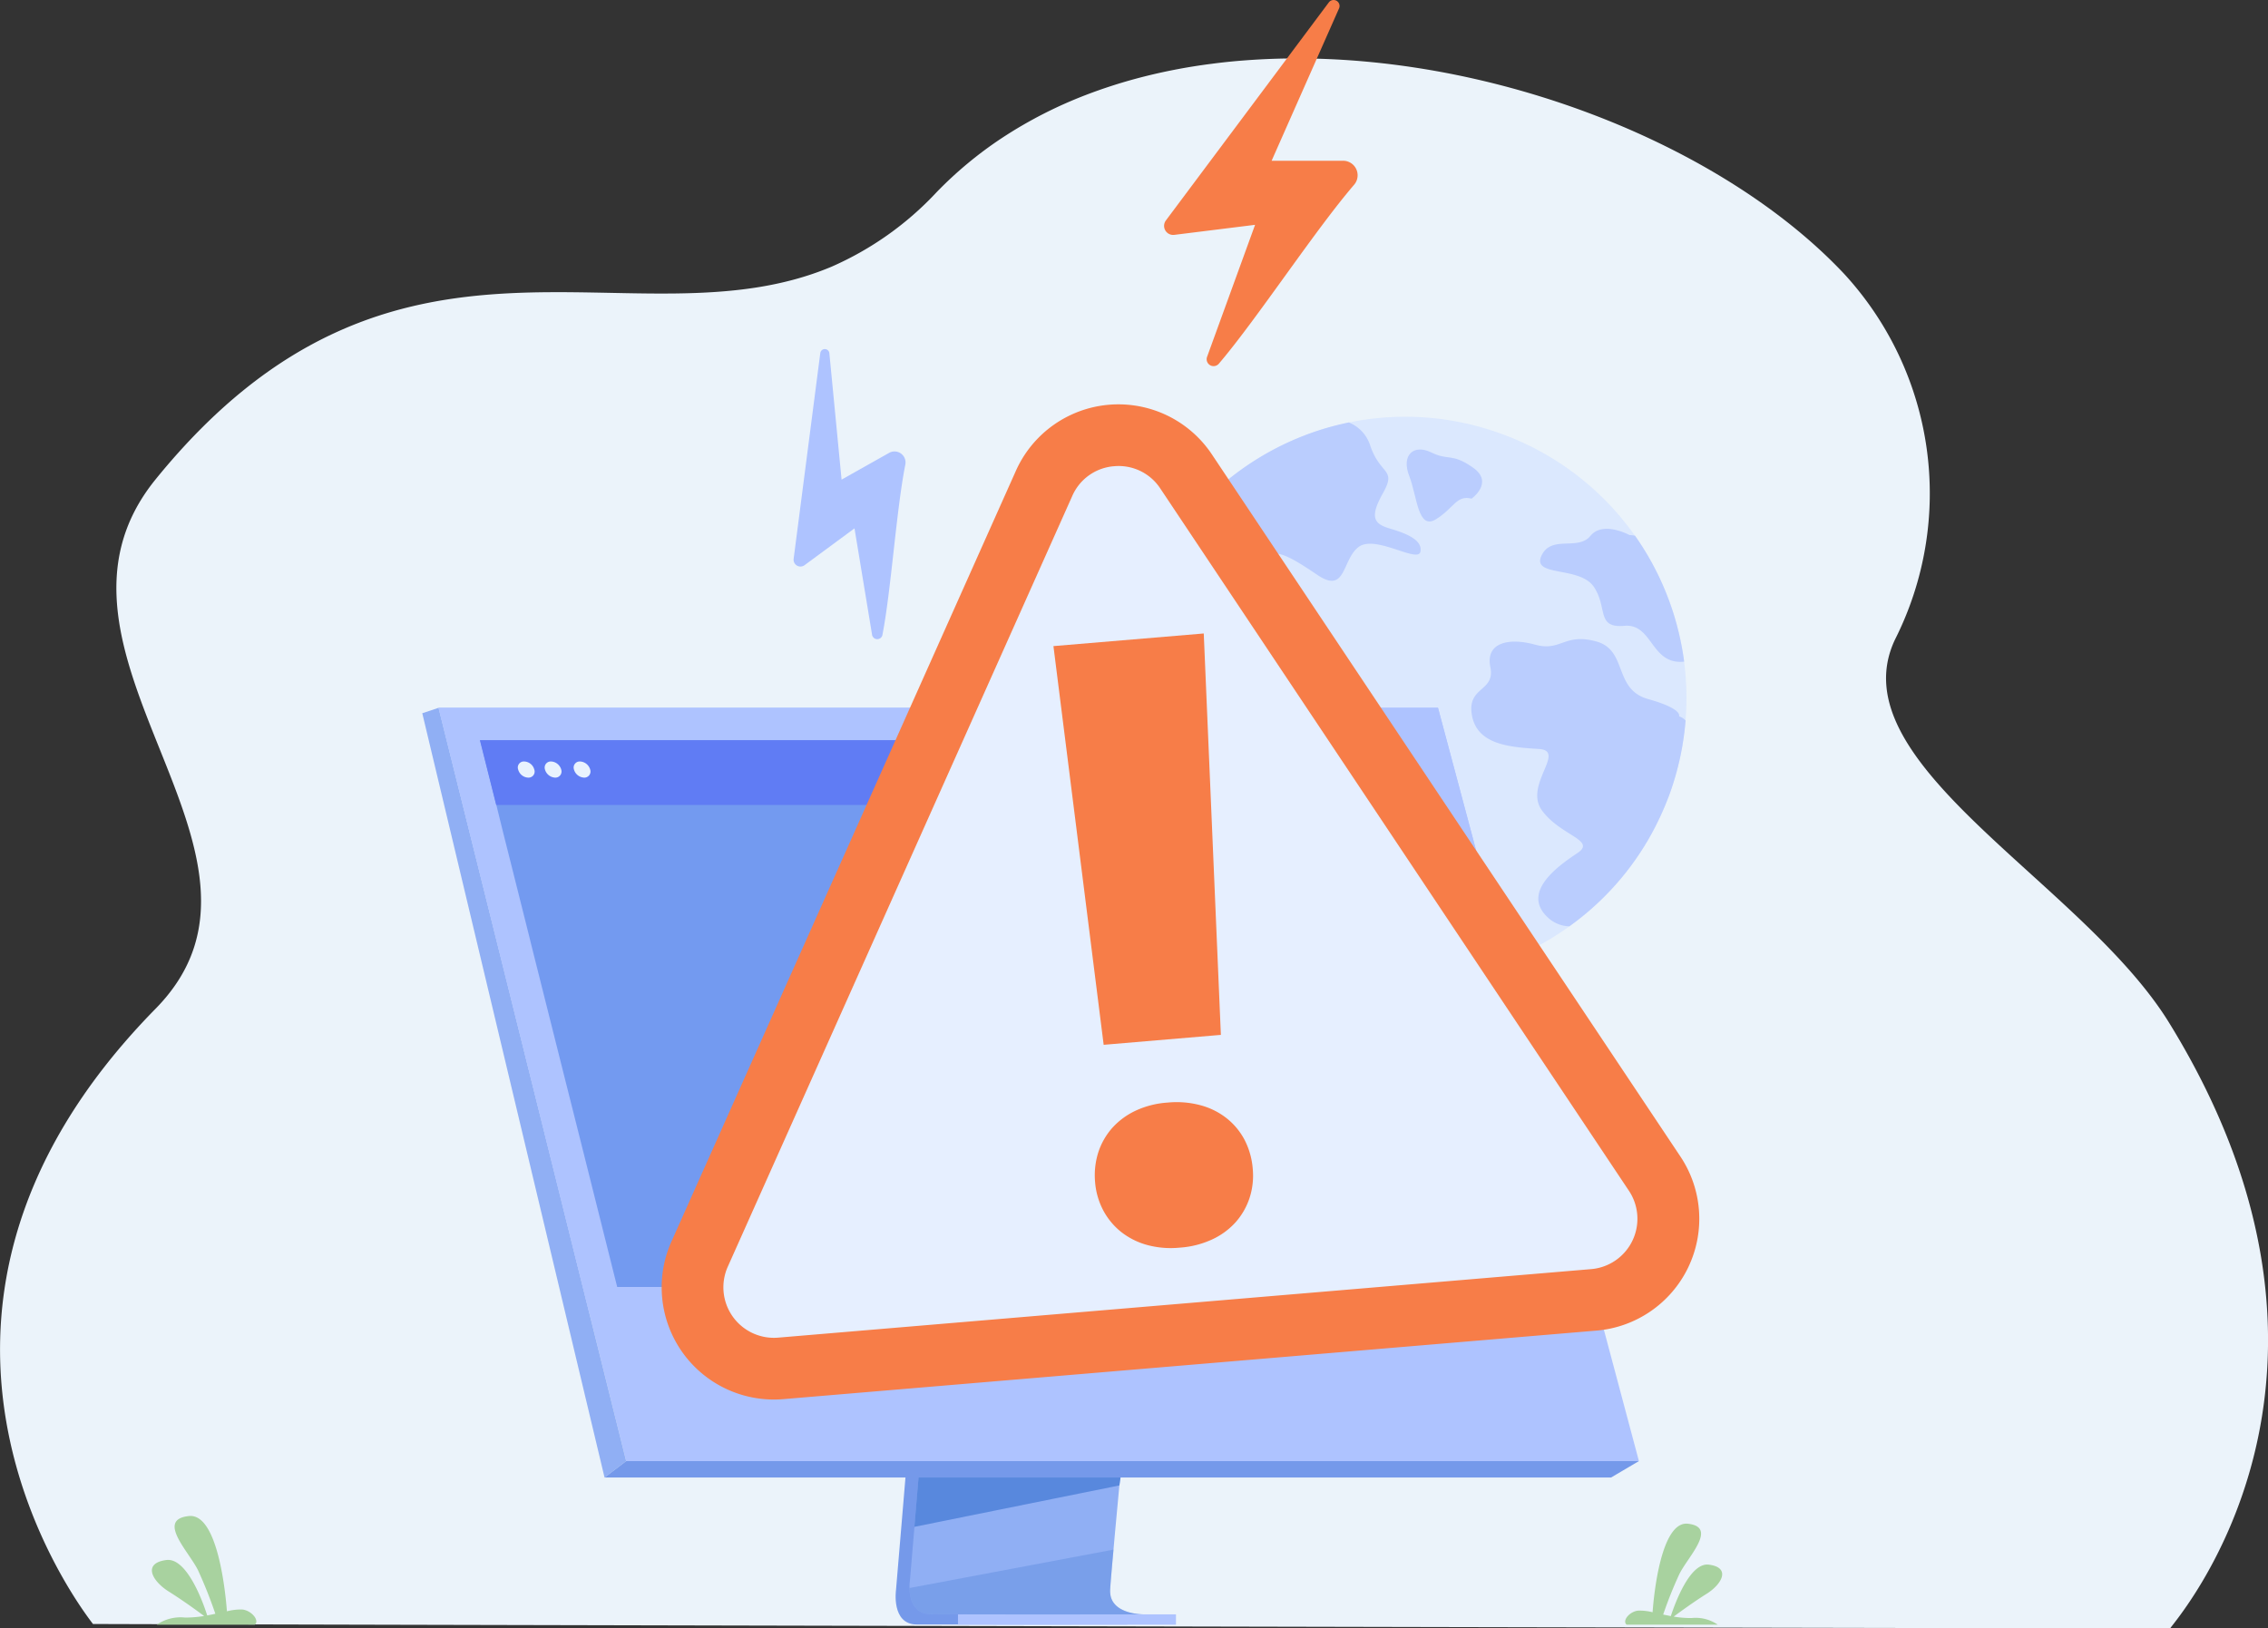 <svg xmlns="http://www.w3.org/2000/svg" width="167.054" height="119.971" viewBox="0 0 167.054 119.971">
  <rect x="0" y="0" width="167.054" height="119.971" fill="#333333" stroke="none"/>
  <g id="_лой_1" data-name="‘лой_1" transform="translate(-325.386 -154.752)">
    <g id="_Group_" data-name="&lt;Group&gt;" transform="translate(325.386 154.752)">
      <path id="_Path_" data-name="&lt;Path&gt;" d="M485.232,330.9c-10.538,0-153-.313-153-.327-.057-.135-18.083-22.229,4.615-45.332,11.249-11.449-10.332-26.275,0-39,17.692-21.809,35.2-9.529,49.783-15.665a23.43,23.43,0,0,0,7.751-5.5,28.9,28.9,0,0,1,4.757-3.954q.4-.263.8-.512a32.609,32.609,0,0,1,3.179-1.728q1.1-.519,2.247-.96a37.856,37.856,0,0,1,3.719-1.209,41.8,41.8,0,0,1,5.546-1.088q1.237-.164,2.5-.256c16.291-1.223,34.63,5.667,44.095,15.736a23.893,23.893,0,0,1,3.74,26.943c-4.309,9.109,13.752,17.806,20.174,28.2C501.445,312.685,485.382,330.547,485.232,330.9Z" transform="translate(-325.386 -210.924)" fill="#ebf3fa"/>
      <g id="_Group_2" data-name="&lt;Group&gt;" transform="translate(82.788 30.705)" opacity="0.8">
        <path id="_Path_2" data-name="&lt;Path&gt;" d="M1529.816,614.351a21.768,21.768,0,0,1-1.593,3.392,20.717,20.717,0,0,1-37.346-17.55,20.889,20.889,0,0,1,1.948-3.982l.029-.043a20.828,20.828,0,0,1,11.8-8.818q.761-.213,1.536-.377a20.592,20.592,0,0,1,11.228.832q.747.27,1.451.59a20.644,20.644,0,0,1,10.908,11.712,20.141,20.141,0,0,1,.8,2.738q.192.868.306,1.749a20.46,20.46,0,0,1,.107,4.331A20.8,20.8,0,0,1,1529.816,614.351Z" transform="translate(-1489.627 -586.551)" fill="#d7e5ff"/>
        <g id="_Group_3" data-name="&lt;Group&gt;" transform="translate(3.198 0.423)">
          <path id="_Path_3" data-name="&lt;Path&gt;" d="M1548.672,601.68c-1.223.946-.9,3.484-3.015,2.055s-3.449-2.211-4.046-.96,1.273,1.927.782,3.292-1.5,1.5-2.56.384-1.095-2.19-2.809-2.155-2.453-.668-2.368-1.963a1.76,1.76,0,0,0-.057-.6l.028-.043a20.829,20.829,0,0,1,11.8-8.817q.761-.213,1.536-.377a2.722,2.722,0,0,1,1.586,1.728c.747,2.176,1.955,1.664.924,3.491s-.6,2.268.519,2.6,2.418.811,2.247,1.7S1549.9,600.727,1548.672,601.68Z" transform="translate(-1534.6 -592.5)" fill="#aec3ff"/>
          <path id="_Path_4" data-name="&lt;Path&gt;" d="M1864.036,828.351a21.762,21.762,0,0,1-1.593,3.392,20.589,20.589,0,0,1-5.788,6.35,2.385,2.385,0,0,1-1.543-.611c-2.069-1.849.676-3.819,2.126-4.779s-1.237-1.273-2.6-3.143,1.821-4.395-.22-4.53-4.523-.27-4.935-2.453,1.728-1.735,1.351-3.577,1.4-2.183,3.3-1.657,2.133-.875,4.487-.242,1.245,3.527,3.84,4.252,2.269,1.266,2.269,1.266a1.184,1.184,0,0,1,.484.306A20.8,20.8,0,0,1,1864.036,828.351Z" transform="translate(-1827.045 -800.974)" fill="#aec3ff"/>
          <path id="_Path_5" data-name="&lt;Path&gt;" d="M1931.267,712.5c-2.467.263-2.3-2.823-4.4-2.638s-1.209-1.323-2.254-2.873-4.579-.711-3.861-2.283,2.688-.341,3.612-1.472,2.88-.057,2.88-.057a1.723,1.723,0,0,1,.405.05h0a20.638,20.638,0,0,1,2.51,4.786,20.144,20.144,0,0,1,.8,2.738Q1931.153,711.621,1931.267,712.5Z" transform="translate(-1893.203 -694.882)" fill="#aec3ff"/>
          <path id="_Path_6" data-name="&lt;Path&gt;" d="M1784.594,625.617c-1.351.839-1.38-1.664-1.977-3.186s.313-2.375,1.621-1.735,1.493.014,3.072,1.116-.1,2.29-.1,2.29C1786.087,623.825,1785.938,624.778,1784.594,625.617Z" transform="translate(-1764.804 -618.492)" fill="#aec3ff"/>
        </g>
      </g>
      <path id="_Path_7" data-name="&lt;Path&gt;" d="M485.163,1732.887a8.371,8.371,0,0,0,1.408-.114c-.533-.4-1.664-1.216-2.588-1.792-1.252-.782-1.97-2.1-.192-2.333,1.508-.192,2.7,3.1,3.008,4.082q.313-.057.6-.121a33.55,33.55,0,0,0-1.273-3.2c-.683-1.394-3.086-3.74-.683-4,2.14-.242,2.709,5.7,2.809,7.018a4.192,4.192,0,0,1,1.1-.135c.683.05,1.337.8.953,1.124h-7.225A3.087,3.087,0,0,1,485.163,1732.887Z" transform="translate(-471.537 -1613.712)" fill="#a8d29f"/>
      <path id="_Path_8" data-name="&lt;Path&gt;" d="M2015.632,1740.854h-6.713c-.356-.306.249-1,.882-1.038a3.921,3.921,0,0,1,1.031.121c.085-1.23.619-6.741,2.6-6.521,2.233.249,0,2.425-.633,3.719a30.539,30.539,0,0,0-1.187,2.972l.562.114c.3-.91,1.4-3.968,2.8-3.79,1.643.206.981,1.436-.185,2.162-.853.533-1.906,1.294-2.4,1.664a7.3,7.3,0,0,0,1.315.107A2.864,2.864,0,0,1,2015.632,1740.854Z" transform="translate(-1889.107 -1621.153)" fill="#a8d29f"/>
      <g id="_Group_4" data-name="&lt;Group&gt;" transform="translate(31.104 52.148)">
        <path id="_Path_9" data-name="&lt;Path&gt;" d="M1271.993,1204.6s-4.1,41.9-4.131,43.305c-.028,1.195,2.318,1.728,2.318,1.728s-12.408.007-15.53,0c-1.9-.007-1.529-2.553-1.529-2.553l3.541-42.082Z" transform="translate(-1218.227 -1182.094)" fill="#7599ea"/>
        <path id="_Path_10" data-name="&lt;Path&gt;" d="M1284.719,1238.855c-.611,0-12.629.021-15.665-.014-1.323-.021-1.557-1.18-1.564-1.927a3.991,3.991,0,0,1,.036-.633l.092-1.088.235-2.788.206-2.467.27-3.164.22-2.674,2.517-29.9,15.331-.4s-1.728,17.536-2.951,30.3c-.135,1.422-.263,2.787-.384,4.06q-.057.612-.114,1.195c-.114,1.209-.213,2.311-.306,3.292q-.071.775-.128,1.436c-.156,1.721-.249,2.823-.249,3.029a1.915,1.915,0,0,0,.028.341C1282.543,1238.8,1284.492,1238.855,1284.719,1238.855Z" transform="translate(-1231.601 -1172.062)" fill="#90aff4"/>
        <path id="_Path_11" data-name="&lt;Path&gt;" d="M853.312,888.1l14.8,55.5H793.516L789.5,927.473l-1.18-4.743L779.7,888.1Z" transform="translate(-778.498 -888.1)" fill="#aec3ff"/>
        <path id="_Path_12" data-name="&lt;Path&gt;" d="M777.818,943.6l-1.593,1.209L762.8,888.5l1.2-.4Z" transform="translate(-762.8 -888.1)" fill="#90aff4"/>
        <path id="_Path_13" data-name="&lt;Path&gt;" d="M953.193,1668.6h74.593l-2.048,1.209H951.6Z" transform="translate(-938.175 -1613.1)" fill="#7599ea"/>
        <path id="_Path_14" data-name="&lt;Path&gt;" d="M1317.7,1827.4h16.056v.761H1317.7Z" transform="translate(-1278.242 -1760.608)" fill="#aec3ff"/>
        <path id="_Path_15" data-name="&lt;Path&gt;" d="M1287.782,1685.6l-.085.583-15.1,3.051.206-2.468.1-1.166Z" transform="translate(-1236.349 -1628.891)" fill="#5888dd"/>
        <path id="_Path_16" data-name="&lt;Path&gt;" d="M1284.73,1765.071c-.612,0-12.629.021-15.665-.014-1.323-.021-1.557-1.18-1.564-1.927l15.025-2.83c-.156,1.721-.249,2.823-.249,3.029a1.9,1.9,0,0,0,.028.341C1282.554,1765.014,1284.5,1765.071,1284.73,1765.071Z" transform="translate(-1231.611 -1698.279)" fill="#5888dd" opacity="0.4"/>
        <path id="_Path_17" data-name="&lt;Path&gt;" d="M779.7,888.1h73.612l11.939,44.607H790.8Z" transform="translate(-778.498 -888.1)" fill="#aec3ff"/>
        <path id="_Path_18" data-name="&lt;Path&gt;" d="M901.537,961.983H832.612l-2.46-9.813-.953-3.79-.391-1.55-2.531-10.083-.128-.526-1.337-5.333-.6-2.382-.5-2.034-1.2-4.771h67.93l1.316,4.771.562,2.034.661,2.382L897.3,946.6l.363,1.33.171.619,2.994,10.844Z" transform="translate(-818.255 -919.311)" fill="#739af0"/>
        <path id="_Path_19" data-name="&lt;Path&gt;" d="M891.746,926.471H823.7l-1.2-4.771h67.93Z" transform="translate(-818.255 -919.311)" fill="#607cf4"/>
        <g id="_Group_5" data-name="&lt;Group&gt;" transform="translate(7.041 3.954)">
          <path id="_Path_20" data-name="&lt;Path&gt;" d="M861.842,944.29a.443.443,0,0,1,.441-.59.8.8,0,0,1,.747.59.447.447,0,0,1-.448.6A.8.8,0,0,1,861.842,944.29Z" transform="translate(-861.822 -943.7)" fill="#e9f3fe"/>
          <path id="_Path_21" data-name="&lt;Path&gt;" d="M889.678,944.29a.449.449,0,0,1,.448-.59.819.819,0,0,1,.747.59.452.452,0,0,1-.448.6A.817.817,0,0,1,889.678,944.29Z" transform="translate(-887.682 -943.7)" fill="#e9f3fe"/>
          <path id="_Path_22" data-name="&lt;Path&gt;" d="M919.678,944.29a.449.449,0,0,1,.448-.59.819.819,0,0,1,.747.59.452.452,0,0,1-.448.6A.817.817,0,0,1,919.678,944.29Z" transform="translate(-915.548 -943.7)" fill="#e9f3fe"/>
        </g>
      </g>
      <path id="_Path_23" data-name="&lt;Path&gt;" d="M1534.3,181.058l3.541-9.742-5.952.74a.668.668,0,0,1-.619-1.06l12-16.063a.439.439,0,0,1,.754.441l-4.964,11.221h5.262a1.071,1.071,0,0,1,.818,1.764c-2.894,3.363-7.189,9.934-9.977,13.2A.51.51,0,0,1,1534.3,181.058Z" transform="translate(-1445.396 -154.752)" fill="#f77d48"/>
      <path id="_Path_24" data-name="&lt;Path&gt;" d="M1153.116,537.452l-1.287-7.794-3.683,2.716a.506.506,0,0,1-.8-.469l1.963-15.16a.336.336,0,0,1,.668.007l.9,9.315,3.5-1.97a.811.811,0,0,1,1.195.867c-.661,3.314-1.052,9.287-1.678,12.5A.39.39,0,0,1,1153.116,537.452Z" transform="translate(-1088.889 -490.73)" fill="#aec3ff"/>
      <g id="_Group_6" data-name="&lt;Group&gt;" transform="translate(48.726 29.789)">
        <path id="_Path_25" data-name="&lt;Path&gt;" d="M1109.035,669.379l-59.895,5.042a5.994,5.994,0,0,1-5.973-8.419l25.372-56.78a6,6,0,0,1,10.46-.882l34.516,51.739A6,6,0,0,1,1109.035,669.379Z" transform="translate(-1040.36 -603.395)" fill="#e6efff"/>
        <g id="_Group_7" data-name="&lt;Group&gt;">
          <path id="_Compound_Path_" data-name="&lt;Compound Path&gt;" d="M1079.48,641.916l-59.888,5.049a8.267,8.267,0,0,1-8.241-11.612l25.372-56.787a8.271,8.271,0,0,1,14.428-1.216l34.516,51.739a8.267,8.267,0,0,1-6.187,12.828Zm-35.519-63.685a3.666,3.666,0,0,0-3.086,2.19L1015.5,637.208a3.722,3.722,0,0,0,3.7,5.227l59.895-5.049a3.722,3.722,0,0,0,2.78-5.774l-34.516-51.739A3.669,3.669,0,0,0,1043.962,578.231Z" transform="translate(-1010.62 -573.671)" fill="#f77d48" fill-rule="evenodd"/>
        </g>
        <g id="_Group_8" data-name="&lt;Group&gt;" transform="translate(28.862 16.883)">
          <g id="_Group_9" data-name="&lt;Group&gt;">
            <path id="_Compound_Path_2" data-name="&lt;Compound Path&gt;" d="M1419.572,851.511a5.6,5.6,0,0,1,.235-2.176,5.1,5.1,0,0,1,1.024-1.8,5.39,5.39,0,0,1,1.721-1.273,6.6,6.6,0,0,1,2.361-.6,6.8,6.8,0,0,1,2.439.2,5.306,5.306,0,0,1,1.927.967,5.016,5.016,0,0,1,1.315,1.6,5.6,5.6,0,0,1,.59,2.1,5.328,5.328,0,0,1-.234,2.162,5.117,5.117,0,0,1-1.024,1.785,5.331,5.331,0,0,1-1.742,1.273,6.732,6.732,0,0,1-2.375.6,6.656,6.656,0,0,1-2.418-.2,5.4,5.4,0,0,1-1.913-.967,5.085,5.085,0,0,1-1.308-1.586A5.361,5.361,0,0,1,1419.572,851.511Zm9.266-10.837-8.633.732-3.7-29.375,11.072-.931Z" transform="translate(-1416.5 -811.1)" fill="#f77d48"/>
          </g>
        </g>
      </g>
    </g>
  </g>
</svg>
